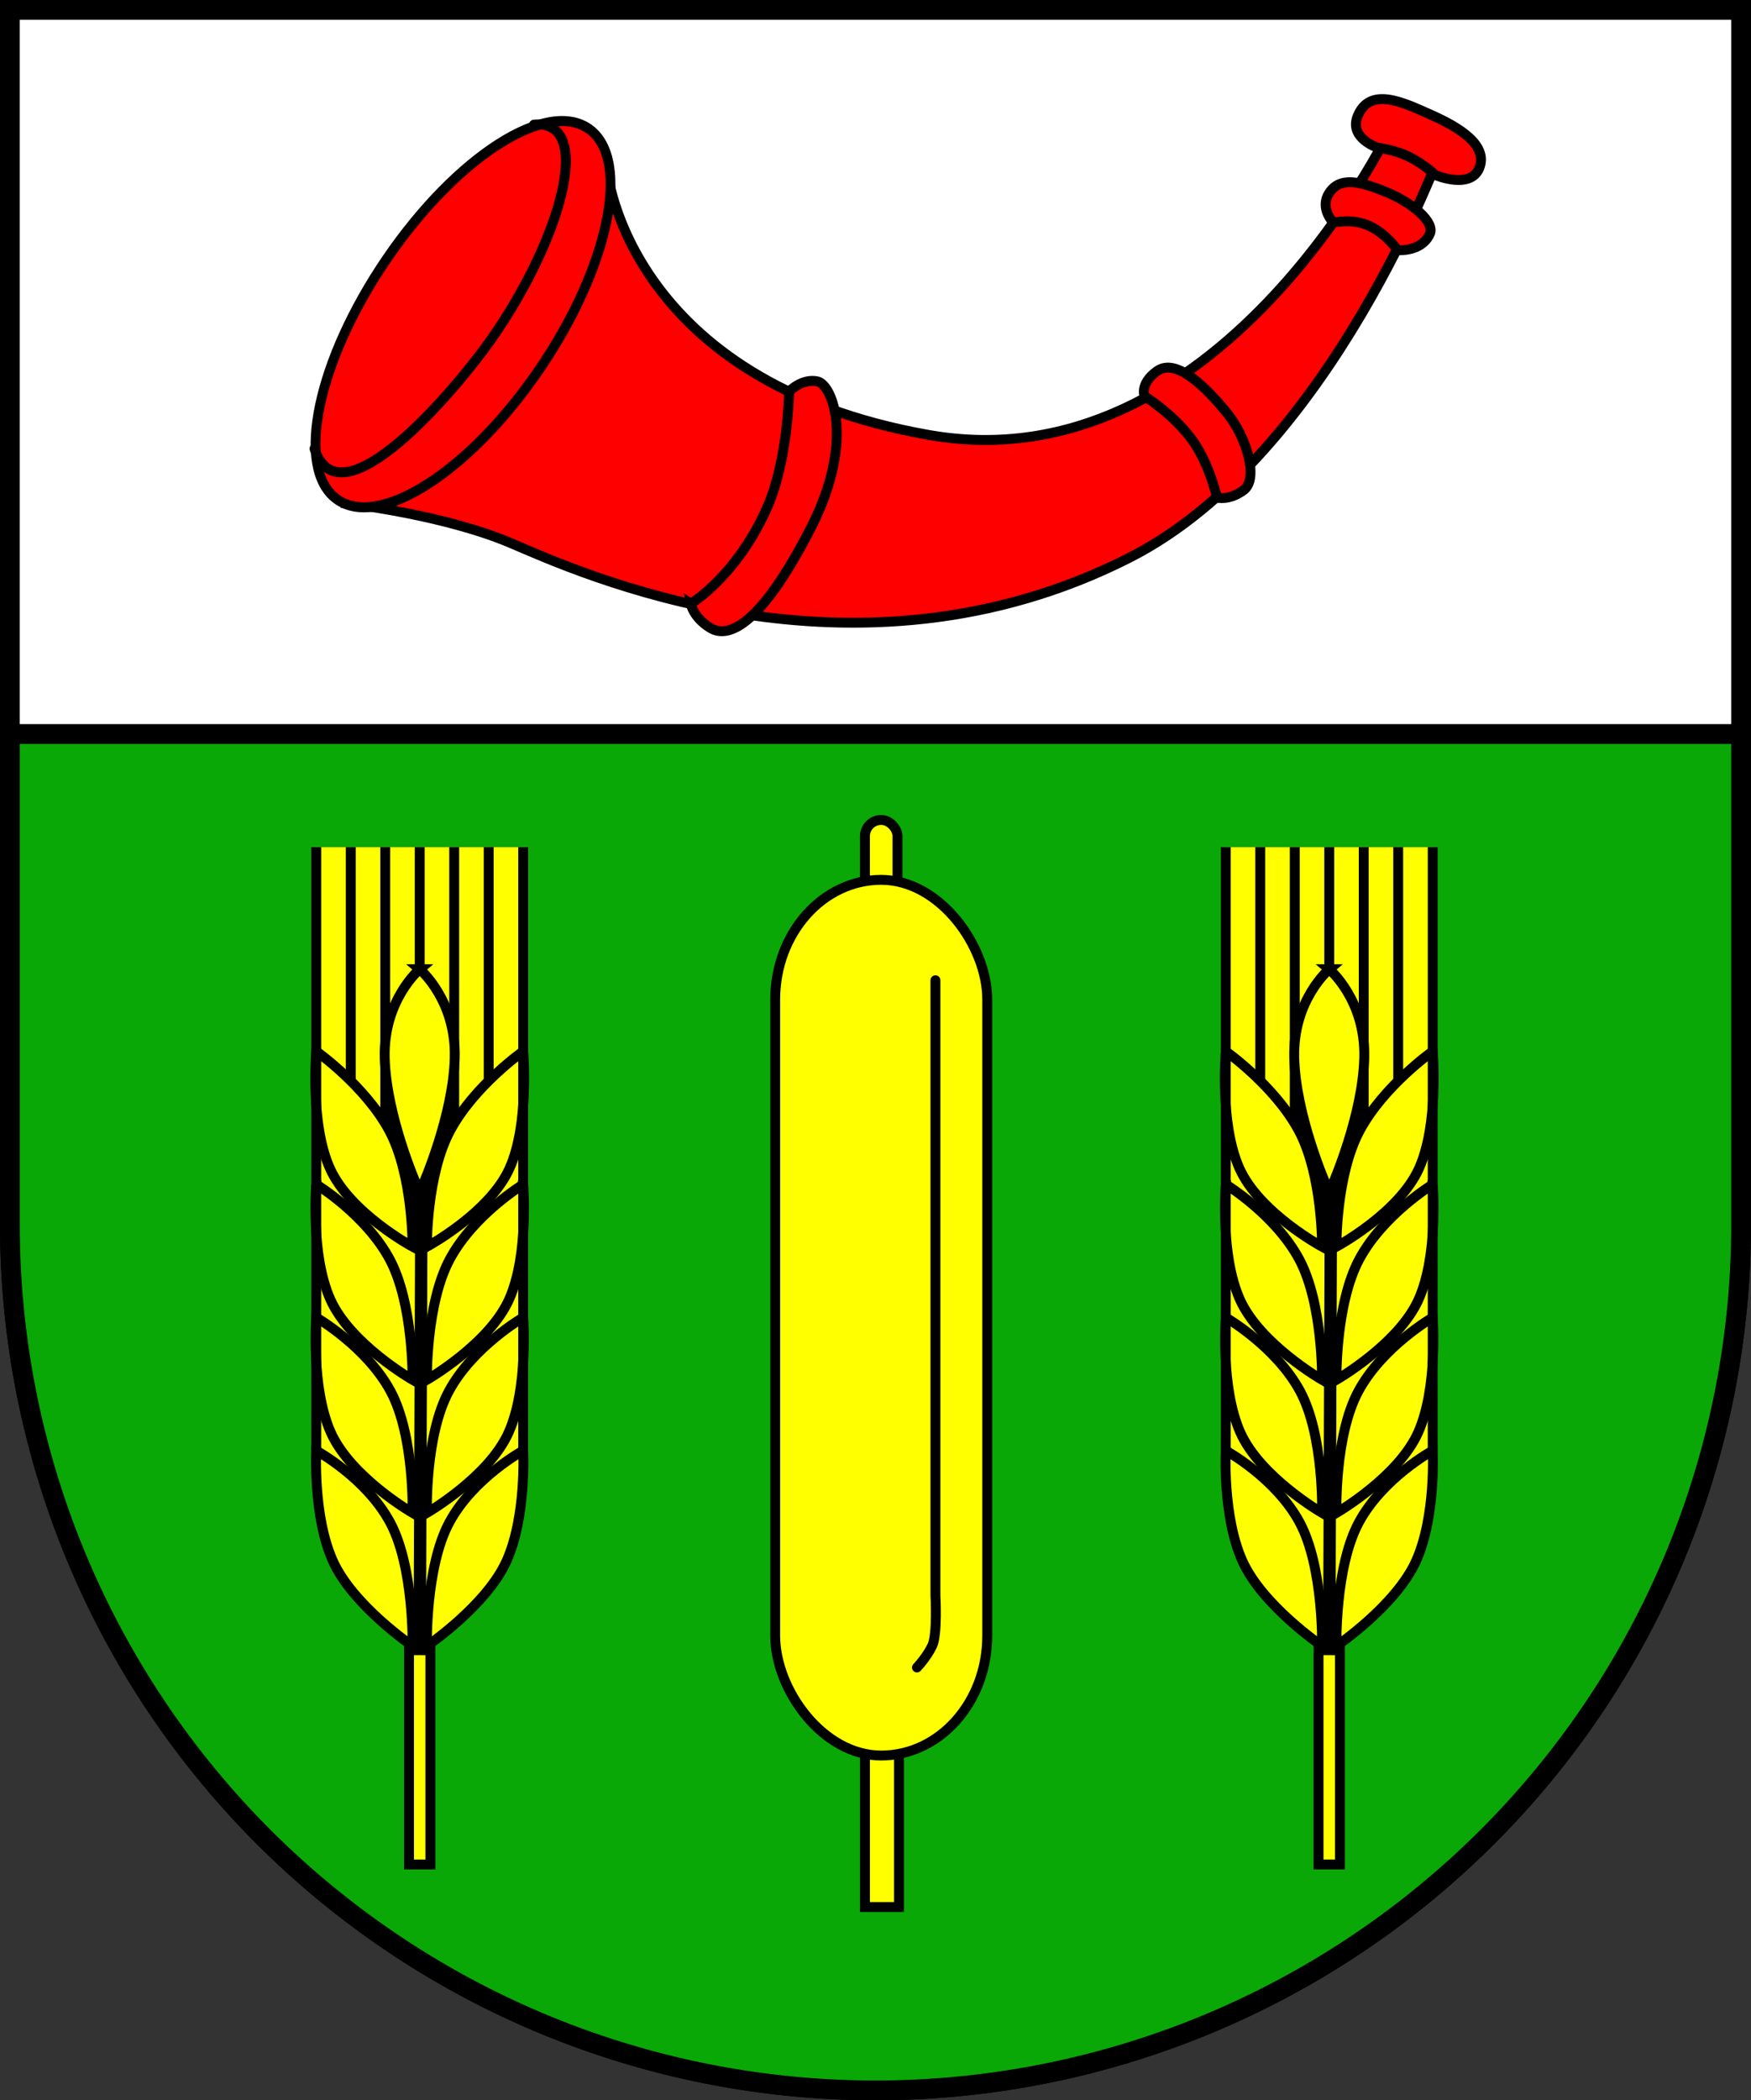 <?xml version="1.0" encoding="UTF-8" standalone="no"?>
<!-- Created with Inkscape (http://www.inkscape.org/) -->

<svg
   width="141.605mm"
   height="169.778mm"
   viewBox="0 0 141.605 169.778"
   version="1.1"
   id="svg5433"
   inkscape:version="1.2.2 (732a01da63, 2022-12-09)"
   sodipodi:docname="Wappen Westerhorn2.svg"
   xmlns:inkscape="http://www.inkscape.org/namespaces/inkscape"
   xmlns:sodipodi="http://sodipodi.sourceforge.net/DTD/sodipodi-0.dtd"
   xmlns="http://www.w3.org/2000/svg"
   xmlns:svg="http://www.w3.org/2000/svg">
  <rect x="0" y="0" width="141.605" height="169.778" fill="#333333" stroke="none"/>
  <sodipodi:namedview
     id="namedview5435"
     pagecolor="#ffffff"
     bordercolor="#666666"
     borderopacity="1.0"
     inkscape:showpageshadow="2"
     inkscape:pageopacity="0.0"
     inkscape:pagecheckerboard="0"
     inkscape:deskcolor="#d1d1d1"
     inkscape:document-units="mm"
     showgrid="false"
     inkscape:zoom="0.83418494"
     inkscape:cx="267.32681"
     inkscape:cy="321.87107"
     inkscape:current-layer="layer1" />
  <defs
     id="defs5430" />
  <g
     inkscape:label="Ebene 1"
     inkscape:groupmode="layer"
     id="layer1"
     transform="translate(-534.524,-66.128)">
    <g
       id="g5269"
       transform="translate(498.513,-1.344)">
      <path
         id="path4326"
         style="fill:#ffffff;stroke:#000000;stroke-width:1.6;stroke-linecap:round;stroke-dasharray:none"
         d="M 36.81,68.272 V 166.447 a 70.003,70.003 0 0 0 70.003,70.003 70.003,70.003 0 0 0 70.002,-70.002 70.003,70.003 0 0 0 0,-5.2e-4 V 68.272 Z" />
      <path
         id="rect4502"
         style="fill:#09a806;fill-opacity:1;stroke:#000000;stroke-width:1.6;stroke-linecap:round;stroke-dasharray:none"
         d="m 36.81,126.807 v 39.64 a 70.003,70.003 0 0 0 70.003,70.003 70.003,70.003 0 0 0 70.002,-70.002 70.003,70.003 0 0 0 0,-5.2e-4 v -39.64 z" />
      <g
         id="g1300"
         transform="rotate(-60,210.7,311.186)"
         style="stroke:#000000;stroke-width:0.8;stroke-dasharray:none">
        <path
           style="fill:#ff0000;stroke:#000000;stroke-width:0.8;stroke-linecap:round;stroke-dasharray:none"
           d="m 313.282,82.902 c 0,0 3.068,7.079 3.775,12.899 0.708,5.82 2.98,30.197 23.99,43.889 15.253,9.94 41.215,5.349 41.215,5.349 l -0.787,-4.405 c 0,0 -31.816,2.419 -39.957,-19.978 -8.424,-23.175 5.427,-33.114 5.427,-33.114 z"
           id="path1213"
           sodipodi:nodetypes="cssccscc" />
        <ellipse
           style="fill:#ff0000;stroke:#000000;stroke-width:0.8;stroke-linecap:round;stroke-dasharray:none"
           id="path920"
           cx="338.347"
           cy="57.804"
           rx="18.108"
           ry="7.621"
           transform="matrix(0.997,0.076,-0.107,0.994,0,0)" />
        <path
           style="fill:none;stroke:#000000;stroke-width:0.8;stroke-linecap:round;stroke-dasharray:none"
           d="m 315.723,78.207 c -4.511,4.988 10.114,7.548 14.863,7.96 9.76,0.846 19.553,-1.617 16.703,-5.686"
           id="path1082"
           sodipodi:nodetypes="csc" />
        <path
           style="fill:#ff0000;stroke:#000000;stroke-width:0.8;stroke-linecap:round;stroke-dasharray:none"
           d="m 320.085,110.824 c 0,0 -0.865,0.708 -0.905,2.36 -0.039,1.652 2.079,3.435 11.051,2.989 7.796,-0.387 10.933,-4.247 10.54,-5.466 -0.393,-1.219 -1.848,-1.573 -1.848,-1.573 0,0 -4.821,2.689 -8.967,3.146 -6.056,0.669 -9.871,-1.455 -9.871,-1.455 z"
           id="path1249"
           sodipodi:nodetypes="cssscsc" />
        <path
           style="fill:#ff0000;stroke:#000000;stroke-width:0.8;stroke-linecap:round;stroke-dasharray:none"
           d="m 348.794,143.387 c 0,0 2.202,-2.006 3.146,-4.326 0.944,-2.32 1.023,-4.837 1.023,-4.837 0,0 0.629,-0.865 2.242,-0.157 1.845,0.81 0.747,4.365 -0.039,6.489 -0.935,2.523 -3.382,4.995 -4.759,4.405 -1.376,-0.59 -1.612,-1.573 -1.612,-1.573 z"
           id="path1251"
           sodipodi:nodetypes="cscsssc" />
        <path
           style="fill:#ff0000;stroke:#000000;stroke-width:0.8;stroke-linecap:round;stroke-dasharray:none"
           d="m 372.747,140.434 c 0,0 0.418,-1.55 1.863,-1.502 1.669,0.056 2.113,1.752 2.419,3.977 0.306,2.225 -0.126,4.622 -1.168,4.727 -1.641,0.167 -2.447,-1.613 -2.447,-1.613 0,0 0.699,-1.372 0.556,-2.948 -0.139,-1.529 -1.224,-2.642 -1.224,-2.642 z"
           id="path1289"
           sodipodi:nodetypes="cssscsc" />
        <path
           style="fill:#ff0000;stroke:#000000;stroke-width:0.8;stroke-linecap:round;stroke-dasharray:none"
           d="m 379.782,140.489 c 0,0 -0.497,-2.42 1.418,-2.67 2.558,-0.334 2.781,2.586 3.031,4.95 0.202,1.91 0.417,5.2 -1.613,5.645 -2.03,0.445 -2.419,-2.781 -2.419,-2.781 0,0 0.306,-1.168 0.222,-2.531 -0.084,-1.363 -0.64,-2.614 -0.64,-2.614 z"
           id="path1291"
           sodipodi:nodetypes="cssscsc" />
      </g>
      <g
         id="g4150"
         transform="translate(-210.91,-0.361)">
        <g
           id="g4040">
          <rect
             style="fill:#ffff00;stroke:#000000;stroke-width:0.8;stroke-dasharray:none"
             id="rect3960"
             width="1.73"
             height="19.034"
             x="353.553"
             y="199.517" />
          <path
             style="fill:#ffff00;stroke:none;stroke-width:0.8;stroke-dasharray:none"
             d="m 346.05,159.343 h 16.735 v 25.751 l -3.883,7.942 -4.484,5.295 -4.482,-5.339 -3.885,-7.898 z"
             id="path3864" />
          <path
             style="fill:#ffff00;stroke:none;stroke-width:0.8;stroke-dasharray:none"
             d="m 346.05,136.318 h 16.735 v 16.497 l -8.643,10.748 -8.092,-10.748 z"
             id="path3808" />
          <g
             id="g3766"
             inkscape:transform-center-x="-5.5782509"
             inkscape:transform-center-y="-6.6740693"
             transform="matrix(-1,0,0,1,708.836,0)">
            <path
               style="fill:none;stroke:#000000;stroke-width:0.8;stroke-dasharray:none"
               d="m 351.629,136.318 v 24.472"
               id="path3760" />
            <path
               style="fill:none;stroke:#000000;stroke-width:0.8;stroke-dasharray:none"
               d="m 348.84,136.318 v 20.912"
               id="path3762" />
            <path
               style="fill:none;stroke:#000000;stroke-width:0.8;stroke-dasharray:none"
               d="M 346.05,152.815 V 136.318"
               id="path3764" />
          </g>
          <g
             id="g3758">
            <path
               style="fill:none;stroke:#000000;stroke-width:0.8;stroke-dasharray:none"
               d="m 351.629,136.318 v 24.472"
               id="path3751" />
            <path
               style="fill:none;stroke:#000000;stroke-width:0.8;stroke-dasharray:none"
               d="m 348.84,136.318 v 20.912"
               id="path3749" />
            <path
               style="fill:none;stroke:#000000;stroke-width:0.8;stroke-dasharray:none"
               d="M 346.05,152.815 V 136.318"
               id="path3747" />
          </g>
          <g
             id="g3691">
            <path
               style="fill:#ffff00;stroke:#000000;stroke-width:0.8;stroke-dasharray:none"
               d="m 346.05,185.094 c 0,0 -0.278,5.284 1.335,8.899 1.613,3.615 6.452,6.897 6.452,6.897 0,0 0.134,-6.374 -1.812,-9.989 -1.947,-3.615 -5.974,-5.806 -5.974,-5.806 z"
               id="path3560"
               sodipodi:nodetypes="cscsc" />
            <path
               style="fill:#ffff00;stroke:#000000;stroke-width:0.8;stroke-dasharray:none"
               d="m 346.05,152.815 c 0,0 -0.514,5.834 1.099,9.449 1.613,3.615 6.688,6.346 6.688,6.346 0,0 0.056,-5.784 -1.891,-9.399 -1.947,-3.615 -5.895,-6.396 -5.895,-6.396 z"
               id="path3611"
               sodipodi:nodetypes="cscsc" />
            <path
               style="fill:#ffff00;stroke:#000000;stroke-width:0.8;stroke-dasharray:none"
               d="m 346.05,163.575 c 0,0 -0.475,5.677 1.138,9.292 1.613,3.615 6.648,6.503 6.648,6.503 0,0 0.095,-6.138 -1.852,-9.753 -1.947,-3.615 -5.935,-6.042 -5.935,-6.042 z"
               id="path3613"
               sodipodi:nodetypes="cscsc" />
            <path
               style="fill:#ffff00;stroke:#000000;stroke-width:0.8;stroke-dasharray:none"
               d="m 346.05,174.334 c 0,0 -0.435,5.677 1.177,9.292 1.613,3.615 6.609,6.503 6.609,6.503 0,0 0.174,-6.217 -1.773,-9.832 -1.947,-3.615 -6.013,-5.963 -6.013,-5.963 z"
               id="path3615"
               sodipodi:nodetypes="cscsc" />
          </g>
          <g
             id="g3701"
             inkscape:transform-center-x="-4.511158"
             inkscape:transform-center-y="54.273885"
             transform="matrix(-1,0,0,1,708.836,0)">
            <path
               style="fill:#ffff00;stroke:#000000;stroke-width:0.8;stroke-dasharray:none"
               d="m 346.05,185.094 c 0,0 -0.278,5.284 1.335,8.899 1.613,3.615 6.452,6.897 6.452,6.897 0,0 0.134,-6.374 -1.812,-9.989 -1.947,-3.615 -5.974,-5.806 -5.974,-5.806 z"
               id="path3693"
               sodipodi:nodetypes="cscsc" />
            <path
               style="fill:#ffff00;stroke:#000000;stroke-width:0.8;stroke-dasharray:none"
               d="m 346.05,152.815 c 0,0 -0.514,5.834 1.099,9.449 1.613,3.615 6.688,6.346 6.688,6.346 0,0 0.056,-5.784 -1.891,-9.399 -1.947,-3.615 -5.895,-6.396 -5.895,-6.396 z"
               id="path3695"
               sodipodi:nodetypes="cscsc" />
            <path
               style="fill:#ffff00;stroke:#000000;stroke-width:0.8;stroke-dasharray:none"
               d="m 346.05,163.575 c 0,0 -0.475,5.677 1.138,9.292 1.613,3.615 6.648,6.503 6.648,6.503 0,0 0.095,-6.138 -1.852,-9.753 -1.947,-3.615 -5.935,-6.042 -5.935,-6.042 z"
               id="path3697"
               sodipodi:nodetypes="cscsc" />
            <path
               style="fill:#ffff00;stroke:#000000;stroke-width:0.8;stroke-dasharray:none"
               d="m 346.05,174.334 c 0,0 -0.435,5.677 1.177,9.292 1.613,3.615 6.609,6.503 6.609,6.503 0,0 0.174,-6.217 -1.773,-9.832 -1.947,-3.615 -6.013,-5.963 -6.013,-5.963 z"
               id="path3699"
               sodipodi:nodetypes="cscsc" />
          </g>
          <path
             style="fill:none;stroke:#000000;stroke-width:0.8;stroke-dasharray:none"
             d="m 354.418,136.318 v 12.125"
             id="path3753" />
          <path
             id="path3703"
             style="fill:#ffff00;stroke:#000000;stroke-width:0.8;stroke-dasharray:none"
             d="m 354.418,146.18 c 0,0 -2.949,2.478 -2.831,7.158 0.118,4.68 2.556,10.225 2.556,10.225 l 0.275,3.47 0.275,-3.47 c 0,0 2.438,-5.545 2.556,-10.225 0.118,-4.68 -2.832,-7.158 -2.832,-7.158 z"
             sodipodi:nodetypes="cscccsc" />
          <path
             style="fill:none;stroke:#000000;stroke-width:1;stroke-dasharray:none"
             d="m 354.555,164.187 -0.137,37.447"
             id="path3708"
             sodipodi:nodetypes="cc" />
          <path
             style="fill:none;stroke:#000000;stroke-width:0.8;stroke-dasharray:none"
             d="M 346.05,185.094 V 152.815"
             id="path3741" />
          <path
             style="fill:none;stroke:#000000;stroke-width:0.8;stroke-dasharray:none"
             d="M 362.785,185.094 V 152.815"
             id="path3743"
             inkscape:transform-center-x="-8.3673909"
             inkscape:transform-center-y="35.038864" />
        </g>
        <g
           id="g4094"
           transform="translate(-73.554)">
          <rect
             style="fill:#ffff00;stroke:#000000;stroke-width:0.8;stroke-dasharray:none"
             id="rect4042"
             width="1.73"
             height="19.034"
             x="353.553"
             y="199.517" />
          <path
             style="fill:#ffff00;stroke:none;stroke-width:0.8;stroke-dasharray:none"
             d="m 346.05,159.343 h 16.735 v 25.751 l -3.883,7.942 -4.484,5.295 -4.482,-5.339 -3.885,-7.898 z"
             id="path4044" />
          <path
             style="fill:#ffff00;stroke:none;stroke-width:0.8;stroke-dasharray:none"
             d="m 346.05,136.318 h 16.735 v 16.497 l -8.643,10.748 -8.092,-10.748 z"
             id="path4046" />
          <g
             id="g4054"
             inkscape:transform-center-x="-5.5782509"
             inkscape:transform-center-y="-6.6740693"
             transform="matrix(-1,0,0,1,708.836,0)">
            <path
               style="fill:none;stroke:#000000;stroke-width:0.8;stroke-dasharray:none"
               d="m 351.629,136.318 v 24.472"
               id="path4048" />
            <path
               style="fill:none;stroke:#000000;stroke-width:0.8;stroke-dasharray:none"
               d="m 348.84,136.318 v 20.912"
               id="path4050" />
            <path
               style="fill:none;stroke:#000000;stroke-width:0.8;stroke-dasharray:none"
               d="M 346.05,152.815 V 136.318"
               id="path4052" />
          </g>
          <g
             id="g4062">
            <path
               style="fill:none;stroke:#000000;stroke-width:0.8;stroke-dasharray:none"
               d="m 351.629,136.318 v 24.472"
               id="path4056" />
            <path
               style="fill:none;stroke:#000000;stroke-width:0.8;stroke-dasharray:none"
               d="m 348.84,136.318 v 20.912"
               id="path4058" />
            <path
               style="fill:none;stroke:#000000;stroke-width:0.8;stroke-dasharray:none"
               d="M 346.05,152.815 V 136.318"
               id="path4060" />
          </g>
          <g
             id="g4072">
            <path
               style="fill:#ffff00;stroke:#000000;stroke-width:0.8;stroke-dasharray:none"
               d="m 346.05,185.094 c 0,0 -0.278,5.284 1.335,8.899 1.613,3.615 6.452,6.897 6.452,6.897 0,0 0.134,-6.374 -1.812,-9.989 -1.947,-3.615 -5.974,-5.806 -5.974,-5.806 z"
               id="path4064"
               sodipodi:nodetypes="cscsc" />
            <path
               style="fill:#ffff00;stroke:#000000;stroke-width:0.8;stroke-dasharray:none"
               d="m 346.05,152.815 c 0,0 -0.514,5.834 1.099,9.449 1.613,3.615 6.688,6.346 6.688,6.346 0,0 0.056,-5.784 -1.891,-9.399 -1.947,-3.615 -5.895,-6.396 -5.895,-6.396 z"
               id="path4066"
               sodipodi:nodetypes="cscsc" />
            <path
               style="fill:#ffff00;stroke:#000000;stroke-width:0.8;stroke-dasharray:none"
               d="m 346.05,163.575 c 0,0 -0.475,5.677 1.138,9.292 1.613,3.615 6.648,6.503 6.648,6.503 0,0 0.095,-6.138 -1.852,-9.753 -1.947,-3.615 -5.935,-6.042 -5.935,-6.042 z"
               id="path4068"
               sodipodi:nodetypes="cscsc" />
            <path
               style="fill:#ffff00;stroke:#000000;stroke-width:0.8;stroke-dasharray:none"
               d="m 346.05,174.334 c 0,0 -0.435,5.677 1.177,9.292 1.613,3.615 6.609,6.503 6.609,6.503 0,0 0.174,-6.217 -1.773,-9.832 -1.947,-3.615 -6.013,-5.963 -6.013,-5.963 z"
               id="path4070"
               sodipodi:nodetypes="cscsc" />
          </g>
          <g
             id="g4082"
             inkscape:transform-center-x="-4.511158"
             inkscape:transform-center-y="54.273885"
             transform="matrix(-1,0,0,1,708.836,0)">
            <path
               style="fill:#ffff00;stroke:#000000;stroke-width:0.8;stroke-dasharray:none"
               d="m 346.05,185.094 c 0,0 -0.278,5.284 1.335,8.899 1.613,3.615 6.452,6.897 6.452,6.897 0,0 0.134,-6.374 -1.812,-9.989 -1.947,-3.615 -5.974,-5.806 -5.974,-5.806 z"
               id="path4074"
               sodipodi:nodetypes="cscsc" />
            <path
               style="fill:#ffff00;stroke:#000000;stroke-width:0.8;stroke-dasharray:none"
               d="m 346.05,152.815 c 0,0 -0.514,5.834 1.099,9.449 1.613,3.615 6.688,6.346 6.688,6.346 0,0 0.056,-5.784 -1.891,-9.399 -1.947,-3.615 -5.895,-6.396 -5.895,-6.396 z"
               id="path4076"
               sodipodi:nodetypes="cscsc" />
            <path
               style="fill:#ffff00;stroke:#000000;stroke-width:0.8;stroke-dasharray:none"
               d="m 346.05,163.575 c 0,0 -0.475,5.677 1.138,9.292 1.613,3.615 6.648,6.503 6.648,6.503 0,0 0.095,-6.138 -1.852,-9.753 -1.947,-3.615 -5.935,-6.042 -5.935,-6.042 z"
               id="path4078"
               sodipodi:nodetypes="cscsc" />
            <path
               style="fill:#ffff00;stroke:#000000;stroke-width:0.8;stroke-dasharray:none"
               d="m 346.05,174.334 c 0,0 -0.435,5.677 1.177,9.292 1.613,3.615 6.609,6.503 6.609,6.503 0,0 0.174,-6.217 -1.773,-9.832 -1.947,-3.615 -6.013,-5.963 -6.013,-5.963 z"
               id="path4080"
               sodipodi:nodetypes="cscsc" />
          </g>
          <path
             style="fill:none;stroke:#000000;stroke-width:0.8;stroke-dasharray:none"
             d="m 354.418,136.318 v 12.125"
             id="path4084" />
          <path
             id="path4086"
             style="fill:#ffff00;stroke:#000000;stroke-width:0.8;stroke-dasharray:none"
             d="m 354.418,146.18 c 0,0 -2.949,2.478 -2.831,7.158 0.118,4.68 2.556,10.225 2.556,10.225 l 0.275,3.47 0.275,-3.47 c 0,0 2.438,-5.545 2.556,-10.225 0.118,-4.68 -2.832,-7.158 -2.832,-7.158 z"
             sodipodi:nodetypes="cscccsc" />
          <path
             style="fill:none;stroke:#000000;stroke-width:1;stroke-dasharray:none"
             d="m 354.555,164.187 -0.137,37.447"
             id="path4088"
             sodipodi:nodetypes="cc" />
          <path
             style="fill:none;stroke:#000000;stroke-width:0.8;stroke-dasharray:none"
             d="M 346.05,185.094 V 152.815"
             id="path4090" />
          <path
             style="fill:none;stroke:#000000;stroke-width:0.8;stroke-dasharray:none"
             d="M 362.785,185.094 V 152.815"
             id="path4092"
             inkscape:transform-center-x="-8.3673909"
             inkscape:transform-center-y="35.038864" />
        </g>
      </g>
      <g
         id="g4272"
         transform="translate(5.654,1.106)">
        <rect
           style="fill:#ffff00;stroke:#000000;stroke-width:0.8;stroke-dasharray:none"
           id="rect4262"
           width="2.753"
           height="14.127"
           x="100.306"
           y="206.396" />
        <rect
           style="fill:#ffff00;stroke:#000000;stroke-width:0.8;stroke-dasharray:none"
           id="rect4260"
           width="2.635"
           height="7.63"
           x="100.304"
           y="132.647"
           ry="1.317"
           rx="1.317" />
        <rect
           style="fill:#ffff00;stroke:#000000;stroke-width:0.8;stroke-dasharray:none"
           id="rect4154"
           width="17.147"
           height="70.789"
           x="93.048"
           y="137.488"
           ry="9.675"
           rx="9.675" />
        <path
           style="fill:none;stroke:#000000;stroke-width:0.8;stroke-linecap:round;stroke-dasharray:none"
           d="m 106.006,145.606 v 49.722 c 0,0 0.177,3.138 -0.255,4.062 -0.433,0.924 -1.239,1.77 -1.239,1.77"
           id="path4266" />
      </g>
    </g>
  </g>
</svg>
